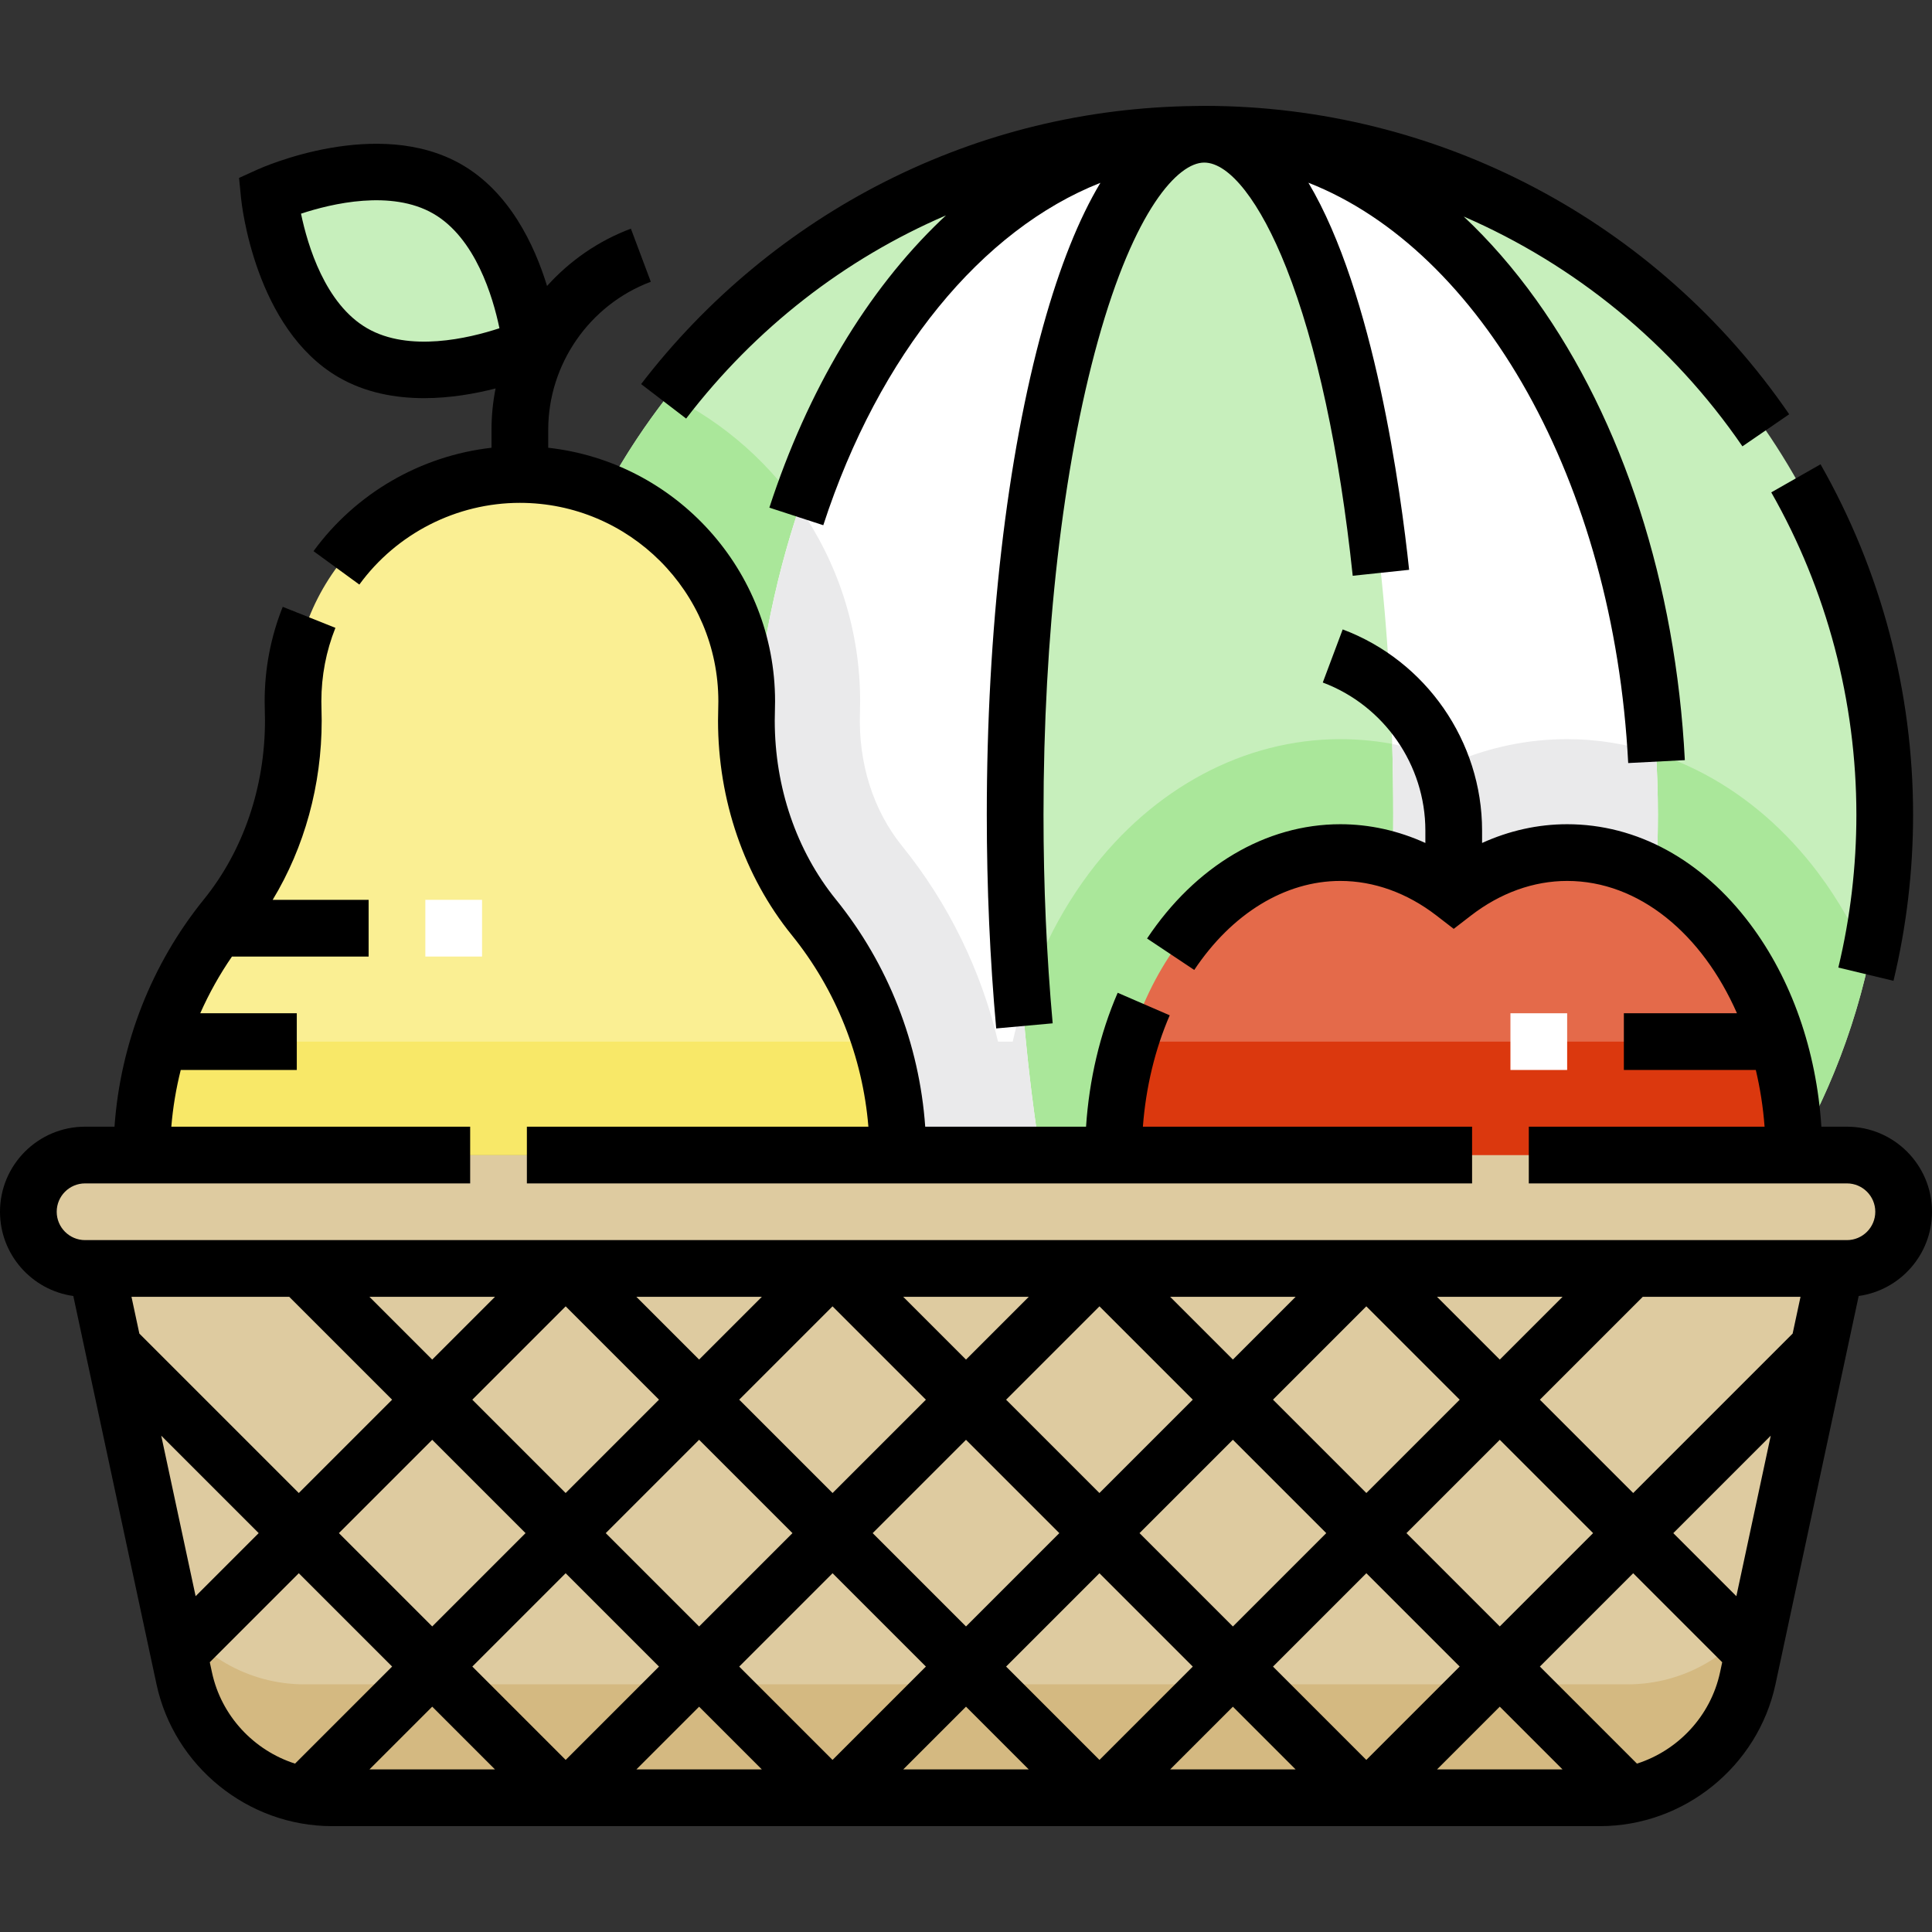<svg id="Capa_1" enable-background="new 0 0 511 511" height="512" viewBox="0 0 511 511" width="512" xmlns="http://www.w3.org/2000/svg"><rect x="0" y="0" width="511" height="511" fill="#333333" stroke="none"/><g><g id="Filled_41_"><circle cx="318.5" cy="215.5" fill="#c7efbc" r="180"/><path d="m480.926 230.932c-16.887-22.518-41.099-35.432-66.426-35.432-10.317 0-20.447 2.101-30 6.165-9.553-4.064-19.683-6.165-30-6.165-25.327 0-49.539 12.914-66.426 35.432-9.592 12.79-16.457 28.056-20.223 44.568h-3.877c-4.477-18.836-13.123-36.599-25.402-51.764-7.618-9.407-11.568-21.902-11.122-35.199.033-1.009.05-2.021.05-3.037 0-35.556-20.727-66.359-50.731-80.97-23.974 30.576-38.269 69.103-38.269 110.97 0 62.615 31.978 117.754 80.486 150h199.027c38.186-25.385 66.118-64.957 76.279-111.196-3.575-8.411-8.044-16.277-13.366-23.372z" fill="#aae79a"/><g fill="#fff"><path d="m318.5 35.5c27.614 0 50 80.589 50 180s-22.386 180-50 180c66.274 0 120-80.589 120-180s-53.726-180-120-180z"/><path d="m268.5 215.5c0-99.411 22.386-180 50-180-66.274 0-120 80.589-120 180s53.726 180 120 180c-27.614 0-50-80.589-50-180z"/></g><path d="m267.85 275.5h-3.877c-4.477-18.836-13.123-36.599-25.402-51.764-7.618-9.407-11.568-21.902-11.122-35.199.033-1.009.05-2.021.05-3.037 0-19.048-5.953-36.728-16.089-51.29-8.255 24.419-12.911 52.038-12.911 81.29 0 62.615 21.319 117.754 53.658 150h38.7c-9.719-23.26-17.048-58.43-20.378-99.728-.996 3.187-1.877 6.432-2.629 9.728z" fill="#eaeaeb"/><path d="m438.5 215.5c0-5.469-.172-10.877-.49-16.222-7.594-2.481-15.495-3.778-23.51-3.778-10.317 0-20.447 2.101-30 6.165-5.268-2.241-10.715-3.862-16.268-4.886.177 6.154.268 12.399.268 18.721 0 62.615-8.883 117.754-22.357 150h38.7c32.338-32.246 53.657-87.385 53.657-150z" fill="#eaeaeb"/><path d="m488.5 335.5h-466c-8.284 0-15-6.716-15-15 0-8.284 6.716-15 15-15h466c8.284 0 15 6.716 15 15 0 8.284-6.716 15-15 15z" fill="#decba0"/><path d="m423.163 475.5h-335.326c-18.862 0-35.16-13.176-39.112-31.619l-23.225-108.381h460l-23.225 108.381c-3.952 18.443-20.25 31.619-39.112 31.619z" fill="#decba0"/><path d="m430.453 445.5h-349.906c-15.015 0-28.467-8.008-35.836-20.348l4.013 18.729c3.952 18.443 20.251 31.619 39.112 31.619h335.327c18.862 0 35.16-13.176 39.112-31.619l4.013-18.729c-7.368 12.34-20.819 20.348-35.835 20.348z" fill="#d4b981"/><path d="m93.359 93.316c19.132 11.046 47.141-1.651 47.141-1.651s-3.009-30.605-22.141-41.651-47.141 1.651-47.141 1.651 3.009 30.606 22.141 41.651z" fill="#c7efbc"/><path d="m474.5 305.5c0-44.183-26.863-80-60-80-10.929 0-21.175 3.898-30 10.705-8.825-6.807-19.071-10.705-30-10.705-33.137 0-60 35.817-60 80z" fill="#e46a4a"/><path d="m237.5 305.5c0-23.826-8.333-45.705-22.243-62.883-12.549-15.497-18.46-35.141-17.791-55.07.023-.679.034-1.362.034-2.047 0-33.137-26.863-60-60-60s-60 26.863-60 60c0 .685.011 1.367.034 2.047.669 19.929-5.243 39.573-17.791 55.07-13.91 17.178-22.243 39.057-22.243 62.883z" fill="#faef93"/><path d="m37.5 305.5h200c0-10.452-1.605-20.53-4.58-30h-190.84c-2.975 9.47-4.58 19.548-4.58 30z" fill="#f8e868"/><path d="m294.5 305.5h180c0-10.613-1.564-20.733-4.378-30h-171.244c-2.814 9.267-4.378 19.387-4.378 30z" fill="#db380e"/></g><g id="Outline_41_"><path d="m488.5 298h-6.757c-1.309-20.167-7.865-38.966-18.817-53.568-12.783-17.045-29.981-26.432-48.426-26.432-7.713 0-15.32 1.696-22.5 4.96v-3.285c0-23.551-14.815-44.93-36.867-53.198l-5.267 14.045c16.229 6.086 27.133 21.82 27.133 39.153v3.285c-7.18-3.265-14.787-4.96-22.5-4.96-19.681 0-38.31 11.018-51.11 30.228l12.482 8.318c9.972-14.964 24.051-23.546 38.629-23.546 8.874 0 17.664 3.162 25.419 9.144l4.581 3.533 4.581-3.533c7.756-5.981 16.546-9.144 25.419-9.144 19.017 0 35.704 14.036 44.916 35h-29.916v15h34.899c1.138 4.803 1.933 9.818 2.32 15h-62.362v15h84.143c4.136 0 7.5 3.364 7.5 7.5s-3.364 7.5-7.5 7.5h-250-15-201c-4.136 0-7.5-3.364-7.5-7.5s3.364-7.5 7.5-7.5h101.857v-15h-79.042c.415-5.073 1.256-10.089 2.49-15h30.695v-15h-25.536c2.32-5.238 5.126-10.262 8.391-15h36.145v-15h-25.378c8.414-13.899 12.963-30.361 12.963-47.418 0-1.095-.019-2.191-.055-3.283-.02-.597-.03-1.197-.03-1.799 0-6.721 1.25-13.262 3.716-19.442l-13.933-5.559c-3.174 7.957-4.783 16.368-4.783 25.001 0 .768.013 1.532.039 2.3.031.929.047 1.855.047 2.782 0 17.634-5.743 34.437-16.171 47.314-13.846 17.1-22.085 38.203-23.628 60.104h-7.787c-12.407 0-22.5 10.094-22.5 22.5 0 11.351 8.45 20.76 19.39 22.28l22.001 102.672c4.662 21.757 24.195 37.548 46.445 37.548h335.327c22.25 0 41.783-15.791 46.445-37.548l22.002-102.672c10.94-1.52 19.39-10.929 19.39-22.28 0-12.406-10.093-22.5-22.5-22.5zm-75.217 45-16.603 16.603-16.603-16.603zm8.08 62.5-24.683 24.683-24.683-24.683 24.683-24.683zm-35.29-35.29-24.683 24.683-24.693-24.693 24.683-24.683zm-35.29 35.29-24.693 24.693-24.693-24.693 24.693-24.693zm-8.1-62.5-16.593 16.593-16.593-16.593zm-27.2 27.2-24.693 24.693-24.683-24.683 24.693-24.693zm-35.3 35.3-24.683 24.683-24.683-24.683 24.683-24.683zm-8.08-62.5-16.603 16.603-16.603-16.603zm-27.21 27.21-24.683 24.683-24.693-24.693 24.683-24.683zm-35.29 35.29-24.693 24.693-24.693-24.693 24.693-24.693zm-8.1-62.5-16.593 16.593-16.593-16.593zm-27.2 27.2-24.693 24.693-24.683-24.683 24.693-24.693zm-35.3 35.3-24.683 24.683-24.683-24.683 24.683-24.683zm-8.08-62.5-16.603 16.603-16.603-16.603zm-94.062 9.724-2.084-9.724h41.726l27.21 27.21-24.683 24.683zm14.883 69.455-9.098-42.456 25.777 25.777zm26.295 44.286c-10.871-3.481-19.501-12.583-21.98-24.155l-.57-2.66 23.542-23.542 24.683 24.683zm19.678 1.535 16.603-16.603 16.603 16.603zm27.21-27.21 24.683-24.683 24.693 24.693-24.683 24.683zm43.39 27.21 16.593-16.593 16.593 16.593zm27.2-27.2 24.693-24.693 24.683 24.683-24.693 24.693zm43.38 27.2 16.603-16.603 16.603 16.603zm27.21-27.21 24.683-24.683 24.693 24.693-24.683 24.683zm43.39 27.21 16.593-16.593 16.593 16.593zm27.2-27.2 24.693-24.693 24.683 24.683-24.693 24.693zm43.38 27.2 16.603-16.603 16.603 16.603zm74.865-25.69c-2.48 11.572-11.11 20.675-21.98 24.155l-25.675-25.675 24.683-24.683 23.542 23.542zm4.314-20.131-16.679-16.679 25.776-25.777zm14.883-69.455-42.169 42.169-24.683-24.683 27.21-27.21h41.726z"/><path d="m89.609 99.812c7.085 4.091 15.011 5.497 22.563 5.497 6.931 0 13.544-1.186 18.905-2.568-.707 3.563-1.077 7.222-1.077 10.936v4.752c-18.671 2.107-35.885 11.993-47.077 27.347l12.121 8.836c9.864-13.533 25.735-21.612 42.456-21.612 28.949 0 52.5 23.552 52.5 52.5 0 .602-.01 1.202-.03 1.798-.036 1.096-.055 2.19-.055 3.284 0 21.059 6.93 41.215 19.513 56.754 11.69 14.437 18.745 32.194 20.257 50.664h-90.328v15h250v-15h-87.072c.787-10.394 3.2-20.457 7.098-29.459l-13.765-5.961c-4.699 10.851-7.544 22.968-8.364 35.42h-42.541c-1.543-21.901-9.782-43.004-23.628-60.104-10.428-12.878-16.17-29.681-16.17-47.314 0-.928.016-1.856.047-2.787.025-.763.038-1.527.038-2.295 0-34.684-26.298-63.329-60-67.073v-4.751c0-17.333 10.904-33.067 27.133-39.153l-5.267-14.045c-8.663 3.248-16.202 8.526-22.172 15.158-3.345-10.884-9.923-24.805-22.586-32.116-22.213-12.824-52.7.731-53.987 1.315l-4.894 2.218.526 5.348c.139 1.405 3.643 34.585 25.856 47.411zm25-43.302c11.114 6.417 15.748 21.931 17.492 30.307-8.132 2.678-23.882 6.418-34.992.005-11.113-6.416-15.748-21.93-17.492-30.306 8.131-2.68 23.88-6.421 34.992-.006z"/><path d="m491 215.5c0 13.627-1.605 27.225-4.772 40.415l14.586 3.502c3.441-14.337 5.186-29.112 5.186-43.917 0-32.536-8.465-64.591-24.482-92.698l-13.032 7.426c14.729 25.849 22.514 55.335 22.514 85.272z"/><path d="m181.482 110.709c18.371-23.983 42.02-42.256 68.723-53.742-.432.402-.864.802-1.293 1.212-19.608 18.748-35.315 45.06-45.422 76.091l14.263 4.645c14.776-45.368 42.025-78.229 73.296-90.557-5.676 9.453-10.758 22.116-15.13 37.857-9.621 34.632-14.919 80.546-14.919 129.285 0 19.276.836 38.29 2.487 56.515l14.938-1.354c-1.609-17.775-2.425-36.335-2.425-55.161 0-47.421 5.104-91.909 14.371-125.271 9.683-34.86 21.205-47.229 28.129-47.229 6.704 0 14.822 10.403 21.717 27.829 7.997 20.209 14.071 48.377 17.568 81.459l14.917-1.576c-2.148-20.322-9.211-73.098-26.636-102.384 45.568 17.881 80.738 78.916 84.581 153.493l14.98-.771c-2.395-46.479-16.366-89.724-39.338-121.766-5.944-8.29-12.357-15.646-19.149-22.016 29.365 12.744 55.062 33.584 73.719 60.787l12.37-8.484c-35.031-51.078-92.874-81.571-154.729-81.571-.812 0-1.623.012-2.434.035-28.797.359-56.358 7.067-81.951 19.99-25.084 12.667-47.402 31.188-64.542 53.563z"/></g><g fill="#fff"><path d="m112.5 238h15v15h-15z"/><path d="m399.5 268h15v15h-15z"/></g></g></svg>